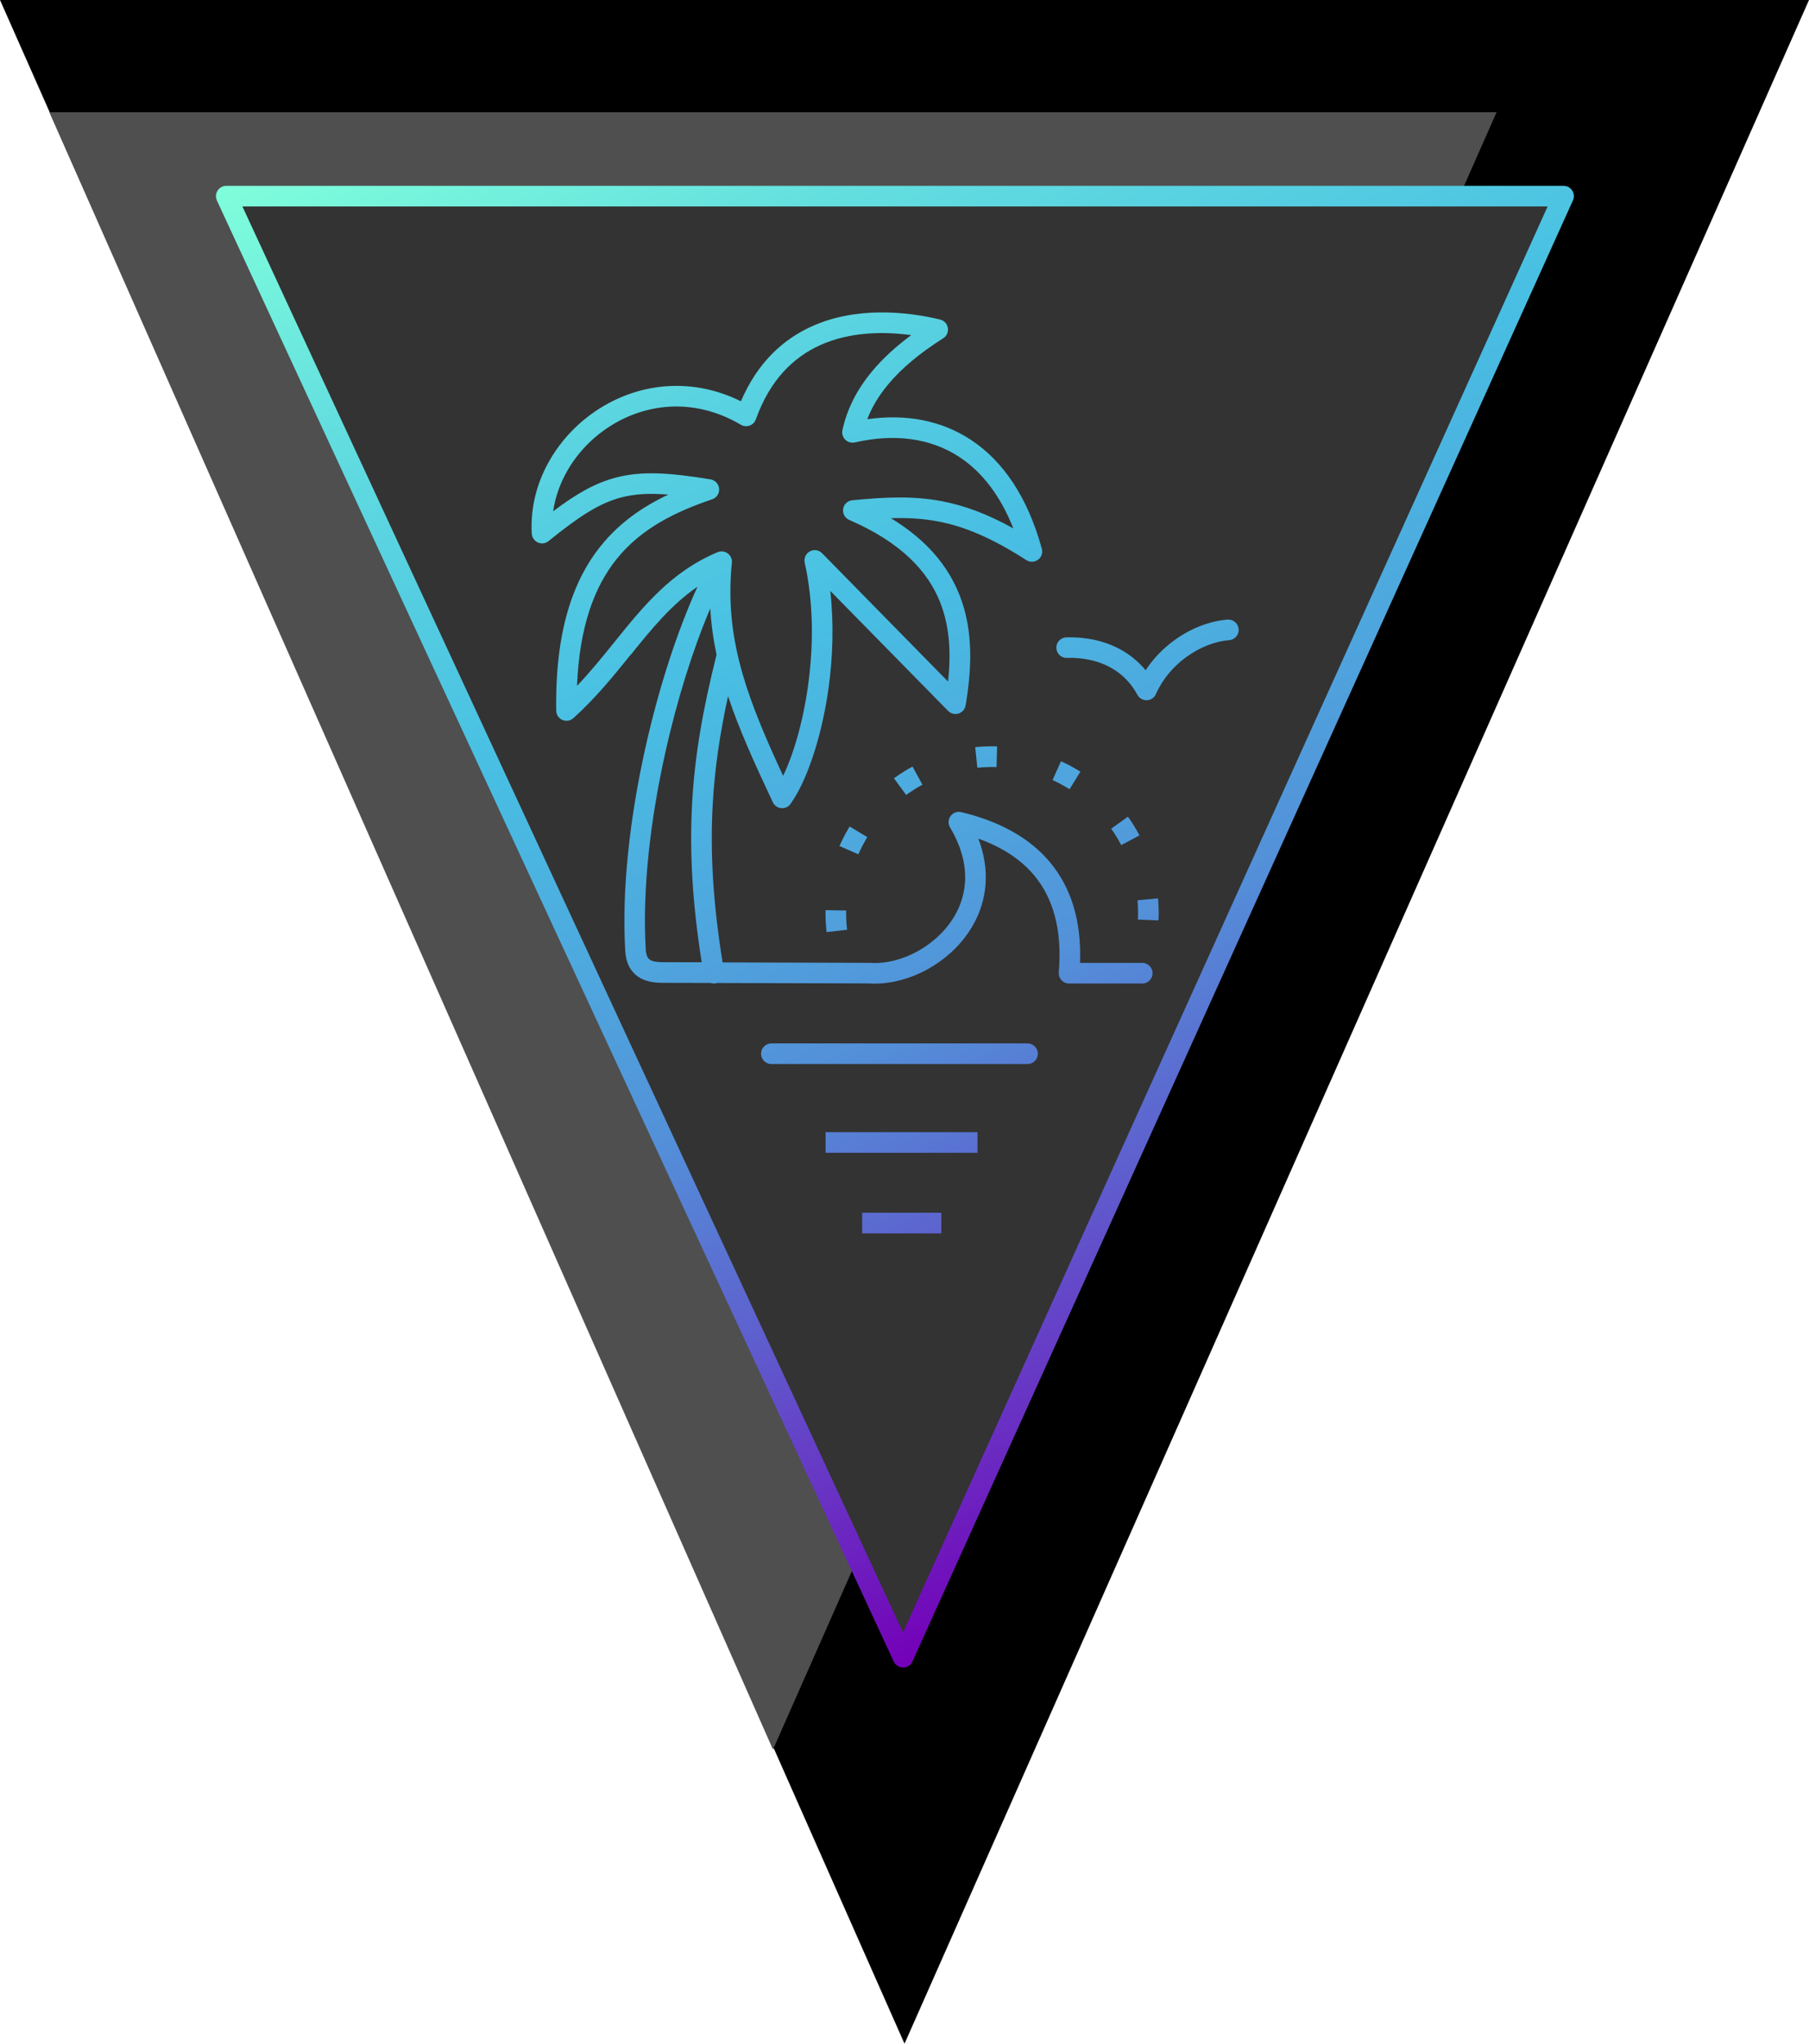 <?xml version="1.0" encoding="UTF-8" standalone="no"?>
<svg xmlns:dc="http://purl.org/dc/elements/1.1/" xmlns:cc="http://creativecommons.org/ns#"
   xmlns:rdf="http://www.w3.org/1999/02/22-rdf-syntax-ns#" xmlns:svg="http://www.w3.org/2000/svg"
   xmlns="http://www.w3.org/2000/svg" xmlns:sodipodi="http://sodipodi.sourceforge.net/DTD/sodipodi-0.dtd"
   xmlns:inkscape="http://www.inkscape.org/namespaces/inkscape" inkscape:version="1.0 (4035a4f, 2020-05-01)"
   sodipodi:docname="logo-dark.svg" id="svg981" version="1.1" fill="none" viewBox="0 0 116.913 132"
   height="132" width="116.913">
   <sodipodi:namedview inkscape:current-layer="svg981" inkscape:window-maximized="0" inkscape:window-y="139"
      inkscape:window-x="2167" inkscape:cy="44" inkscape:cx="58.456733" inkscape:zoom="4.1761364" fit-margin-bottom="0"
      fit-margin-right="0" fit-margin-left="0" fit-margin-top="0" showgrid="false" id="namedview983"
      inkscape:window-height="1029" inkscape:window-width="1507" inkscape:pageshadow="2" inkscape:pageopacity="0"
      guidetolerance="10" gridtolerance="10" objecttolerance="10" borderopacity="1" bordercolor="#666666"
      pagecolor="#ffffff" />
   <path id="path950" stroke-width="10" stroke="#000000" fill="#000000"
      d="M 109.231,5 58.457,119.652 7.683,5 Z" />
   <path id="path952" fill="#4f4f4f" d="M 49.957,113 3.191,7.25 h 93.53 z" />
   <path id="path954" fill="#333333" d="M 57.957,107 14.655,12.5 H 101.258 Z" />
   <path style="fill:url(#paint0_linear)" id="path956" fill="url(#paint0_linear)"
      d="m 14.621,12.002 h 86.429 c 0.369,0 0.667,0.298 0.667,0.667 0,0.112 -0.028,0.218 -0.077,0.312 l -42.668,94.33 c -0.152,0.335 -0.545,0.485 -0.88,0.333 -0.157,-0.07 -0.273,-0.195 -0.337,-0.341 l -43.738,-94.355 c -0.153,-0.333 -0.008,-0.728 0.325,-0.883 0.09,-0.042 0.185,-0.062 0.278,-0.062 V 12 Z m 38.732,46.783 c -0.008,0.477 0.015,0.945 0.068,1.418 l 1.325,-0.151 c -0.047,-0.415 -0.067,-0.827 -0.058,-1.244 l -1.333,-0.023 z m 21.518,0.66 0.002,-0.047 0.003,-0.068 0.002,-0.068 0.002,-0.069 0.002,-0.068 0.002,-0.068 V 58.988 58.92 58.852 l -0.002,-0.069 -0.002,-0.068 -0.002,-0.068 -0.002,-0.067 -0.003,-0.067 -0.003,-0.066 -0.003,-0.067 -0.003,-0.067 -0.005,-0.066 -0.005,-0.067 -0.005,-0.067 -0.007,-0.088 -1.328,0.122 0.007,0.071 0.005,0.059 0.003,0.058 0.003,0.058 0.003,0.059 0.003,0.058 0.003,0.058 0.002,0.059 0.002,0.06 0.002,0.058 0.002,0.06 v 0.06 0.06 0.06 0.06 0.06 l -0.002,0.06 -0.002,0.06 -0.002,0.06 -0.005,0.107 1.332,0.055 z m -1.227,-5.485 -0.022,-0.04 -0.03,-0.057 -0.032,-0.057 -0.032,-0.057 -0.032,-0.057 -0.032,-0.057 -0.032,-0.057 -0.033,-0.057 -0.033,-0.055 -0.033,-0.055 -0.033,-0.055 -0.033,-0.055 -0.035,-0.055 -0.035,-0.055 -0.035,-0.055 -0.035,-0.055 -0.035,-0.053 -0.035,-0.053 -0.037,-0.053 -0.037,-0.053 -0.037,-0.053 -0.048,-0.068 -1.085,0.775 0.038,0.055 0.065,0.093 0.032,0.047 0.063,0.095 0.062,0.095 0.03,0.048 0.03,0.048 0.03,0.048 0.03,0.048 0.028,0.048 0.057,0.098 0.028,0.05 0.028,0.05 0.055,0.1 0.027,0.05 0.048,0.09 1.177,-0.627 z m -3.822,-4.12 -0.05,-0.032 -0.055,-0.035 -0.057,-0.033 -0.057,-0.033 -0.057,-0.033 -0.057,-0.033 -0.057,-0.033 -0.057,-0.032 -0.057,-0.032 -0.058,-0.032 -0.058,-0.032 -0.058,-0.032 -0.058,-0.03 -0.058,-0.03 -0.058,-0.03 -0.058,-0.03 -0.058,-0.03 -0.06,-0.028 -0.06,-0.028 -0.06,-0.028 -0.06,-0.028 -0.042,-0.018 -0.548,1.215 0.087,0.04 0.052,0.025 0.052,0.025 0.052,0.025 0.052,0.025 0.052,0.027 0.052,0.027 0.052,0.027 0.052,0.027 0.05,0.027 0.05,0.027 0.05,0.028 0.05,0.028 0.1,0.057 0.098,0.058 0.05,0.03 0.048,0.03 0.048,0.03 0.05,0.032 0.702,-1.135 z m -5.377,-1.63 -0.108,-0.003 -0.068,-0.002 -0.068,-0.002 h -0.068 -0.068 -0.068 l -0.068,0.002 -0.068,0.002 -0.068,0.002 -0.067,0.002 -0.067,0.003 -0.067,0.003 -0.067,0.003 -0.067,0.003 -0.067,0.005 -0.067,0.005 -0.067,0.005 -0.067,0.005 -0.067,0.007 -0.097,0.01 0.138,1.327 0.08,-0.008 0.058,-0.005 0.058,-0.005 0.058,-0.005 0.058,-0.003 0.058,-0.003 0.058,-0.003 0.058,-0.003 0.058,-0.003 0.058,-0.002 0.06,-0.002 0.058,-0.002 0.06,-0.002 h 0.06 0.06 0.06 0.06 0.06 l 0.06,0.002 0.1,0.003 0.037,-1.333 z m -5.467,1.3 -0.085,0.047 -0.057,0.032 -0.057,0.032 -0.057,0.032 -0.057,0.033 -0.055,0.033 -0.055,0.033 -0.055,0.033 -0.055,0.033 -0.055,0.035 -0.055,0.035 -0.055,0.035 -0.055,0.035 -0.053,0.035 -0.053,0.035 -0.053,0.037 -0.053,0.037 -0.053,0.037 -0.053,0.037 -0.053,0.037 -0.078,0.057 0.788,1.075 0.065,-0.047 0.092,-0.065 0.047,-0.032 c 0.047,-0.032 0.093,-0.063 0.142,-0.095 l 0.095,-0.062 0.095,-0.062 0.048,-0.03 0.048,-0.03 0.048,-0.03 0.048,-0.028 0.098,-0.057 0.048,-0.028 0.05,-0.028 0.05,-0.028 0.077,-0.042 -0.64,-1.17 z m -4.068,3.877 -0.057,0.095 -0.033,0.057 -0.033,0.057 -0.033,0.057 -0.032,0.057 -0.032,0.057 -0.032,0.058 -0.032,0.058 -0.032,0.058 -0.03,0.058 -0.03,0.058 -0.03,0.058 -0.03,0.058 -0.03,0.06 -0.028,0.06 -0.028,0.06 -0.028,0.06 -0.028,0.06 -0.027,0.06 -0.027,0.06 -0.023,0.052 1.222,0.533 0.043,-0.097 0.023,-0.053 0.025,-0.053 0.025,-0.052 0.05,-0.105 0.025,-0.052 0.027,-0.052 0.027,-0.052 0.027,-0.052 0.027,-0.052 0.027,-0.05 0.055,-0.102 0.028,-0.05 0.028,-0.05 0.028,-0.05 0.028,-0.05 0.028,-0.05 0.053,-0.088 -1.143,-0.687 z m 14.042,-10.892 c -0.367,0.01 -0.672,-0.278 -0.682,-0.647 -0.01,-0.367 0.278,-0.672 0.647,-0.682 1.217,-0.033 2.398,0.2 3.422,0.742 0.64,0.34 1.217,0.797 1.7,1.382 0.505,-0.768 1.137,-1.408 1.823,-1.912 1.11,-0.815 2.375,-1.28 3.478,-1.358 0.367,-0.027 0.685,0.25 0.712,0.617 0.027,0.367 -0.25,0.685 -0.617,0.712 -0.87,0.062 -1.882,0.44 -2.787,1.103 -0.787,0.577 -1.483,1.363 -1.927,2.34 -0.053,0.148 -0.16,0.278 -0.31,0.358 -0.323,0.173 -0.727,0.053 -0.902,-0.272 -0.44,-0.818 -1.062,-1.408 -1.79,-1.795 -0.817,-0.433 -1.772,-0.618 -2.765,-0.59 z m -31.658,1.802 c 0.875,-0.92 1.652,-1.882 2.41,-2.82 1.898,-2.35 3.68,-4.553 6.675,-5.813 0.34,-0.142 0.73,0.017 0.872,0.357 0.052,0.122 0.063,0.25 0.042,0.372 -0.253,2.597 0.042,4.888 0.723,7.217 0.6,2.052 1.503,4.145 2.595,6.5 0.672,-1.388 1.29,-3.48 1.618,-5.867 0.343,-2.495 0.362,-5.287 -0.222,-7.902 -0.078,-0.358 0.147,-0.713 0.505,-0.792 0.232,-0.052 0.462,0.025 0.617,0.183 l 8.142,8.29 c 0.187,-1.727 0.135,-3.477 -0.502,-5.097 -0.795,-2.022 -2.523,-3.888 -5.885,-5.343 -0.337,-0.145 -0.492,-0.537 -0.347,-0.872 0.1,-0.23 0.313,-0.375 0.547,-0.398 2.14,-0.207 3.915,-0.295 5.775,0.058 1.447,0.275 2.923,0.81 4.63,1.757 -0.843,-2.133 -2.033,-3.645 -3.46,-4.592 -1.9,-1.262 -4.253,-1.537 -6.788,-0.958 -0.358,0.08 -0.713,-0.145 -0.795,-0.503 -0.022,-0.097 -0.022,-0.193 -0.002,-0.283 0.295,-1.373 0.942,-2.642 1.932,-3.825 0.678,-0.81 1.517,-1.582 2.515,-2.32 -1.795,-0.245 -3.962,-0.218 -5.88,0.645 -1.712,0.772 -3.245,2.228 -4.162,4.797 -0.123,0.347 -0.505,0.527 -0.852,0.403 -0.058,-0.02 -0.112,-0.048 -0.158,-0.082 -1.53,-0.89 -3.098,-1.227 -4.575,-1.14 -1.378,0.08 -2.683,0.53 -3.81,1.242 -1.13,0.713 -2.08,1.687 -2.743,2.815 -0.488,0.83 -0.823,1.745 -0.962,2.698 1.51,-1.138 2.72,-1.828 4.057,-2.178 1.652,-0.433 3.42,-0.325 6.113,0.117 0.362,0.058 0.608,0.4 0.55,0.763 -0.042,0.252 -0.218,0.447 -0.443,0.523 -2.332,0.793 -4.567,1.855 -6.178,3.863 -1.432,1.785 -2.398,4.35 -2.557,8.187 z m 3.447,-1.987 c -1.092,1.352 -2.223,2.752 -3.668,4.06 -0.118,0.113 -0.277,0.185 -0.453,0.187 -0.367,0.005 -0.668,-0.29 -0.672,-0.657 -0.077,-5.085 1.067,-8.377 2.868,-10.623 1.227,-1.53 2.74,-2.558 4.377,-3.332 -1.198,-0.095 -2.158,-0.048 -3.048,0.185 -1.428,0.375 -2.753,1.25 -4.675,2.803 -0.108,0.095 -0.247,0.155 -0.402,0.163 -0.367,0.02 -0.68,-0.262 -0.7,-0.628 -0.1,-1.717 0.353,-3.377 1.203,-4.818 0.773,-1.312 1.873,-2.442 3.182,-3.268 1.312,-0.827 2.833,-1.35 4.447,-1.443 1.518,-0.088 3.113,0.203 4.685,0.98 1.078,-2.52 2.742,-4.012 4.588,-4.843 2.855,-1.287 6.112,-0.957 8.285,-0.438 v 0.002 c 0.163,0.038 0.313,0.138 0.41,0.293 0.195,0.31 0.102,0.722 -0.208,0.917 -1.49,0.94 -2.678,1.923 -3.553,2.97 -0.602,0.72 -1.055,1.47 -1.357,2.257 2.477,-0.353 4.785,0.062 6.723,1.348 2.027,1.345 3.623,3.632 4.547,6.975 0.065,0.187 0.047,0.4 -0.068,0.578 -0.198,0.31 -0.61,0.398 -0.92,0.2 -2.242,-1.443 -4.01,-2.178 -5.708,-2.5 -1,-0.19 -1.988,-0.24 -3.045,-0.208 2.363,1.433 3.718,3.142 4.438,4.972 0.91,2.315 0.782,4.78 0.39,7.12 -0.022,0.133 -0.085,0.262 -0.19,0.365 -0.262,0.257 -0.683,0.253 -0.94,-0.008 l -7.617,-7.755 c 0.24,2.13 0.163,4.285 -0.108,6.257 -0.453,3.287 -1.458,6.105 -2.448,7.482 -0.065,0.1 -0.158,0.183 -0.273,0.237 -0.332,0.155 -0.728,0.012 -0.883,-0.32 -1.177,-2.503 -2.18,-4.705 -2.895,-6.855 -0.513,2.362 -0.862,4.628 -0.993,7.027 -0.165,3.018 0.012,6.257 0.64,10.169 l 9.505,0.028 c 0.015,0 0.03,0 0.045,0.002 v -0.002 c 1.047,0.073 2.222,-0.245 3.263,-0.868 0.76,-0.455 1.445,-1.069 1.955,-1.807 0.502,-0.725 0.833,-1.572 0.898,-2.507 0.075,-1.076 -0.198,-2.28 -0.967,-3.565 -0.188,-0.315 -0.085,-0.723 0.23,-0.912 0.165,-0.098 0.355,-0.118 0.527,-0.068 2.3,0.557 4.32,1.565 5.713,3.24 1.298,1.562 2.037,3.67 1.932,6.489 h 4.022 c 0.368,0 0.667,0.298 0.667,0.666 0,0.369 -0.298,0.667 -0.667,0.667 h -4.73 c -0.018,0 -0.037,0 -0.055,-0.002 -0.367,-0.03 -0.64,-0.351 -0.61,-0.718 0.237,-2.803 -0.392,-4.823 -1.58,-6.252 -0.912,-1.096 -2.165,-1.865 -3.618,-2.386 0.393,1.028 0.53,2.011 0.465,2.93 -0.083,1.19 -0.502,2.261 -1.133,3.173 -0.622,0.9 -1.45,1.643 -2.367,2.192 -1.272,0.76 -2.723,1.148 -4.035,1.056 l -9.813,-0.028 c -0.032,0.01 -0.065,0.018 -0.098,0.023 -0.112,0.019 -0.22,0.009 -0.32,-0.025 l -3.108,-0.008 c -0.605,-0.002 -1.15,-0.097 -1.587,-0.4 -0.475,-0.33 -0.777,-0.852 -0.825,-1.673 -0.237,-4.015 0.317,-8.664 1.283,-13.022 0.878,-3.96 2.103,-7.69 3.388,-10.49 -1.703,1.167 -2.988,2.755 -4.335,4.423 z m 5.57,-0.02 c -0.21,-0.982 -0.348,-1.972 -0.407,-2.99 -1.107,2.598 -2.147,5.885 -2.918,9.365 -0.943,4.247 -1.483,8.767 -1.252,12.657 0.022,0.358 0.115,0.558 0.257,0.658 0.18,0.125 0.475,0.165 0.827,0.167 l 2.532,0.006 c -0.617,-3.913 -0.788,-7.18 -0.622,-10.238 0.18,-3.268 0.745,-6.282 1.57,-9.58 0.003,-0.017 0.008,-0.032 0.013,-0.047 z m 20.097,25.102 c 0.368,0 0.667,0.298 0.667,0.666 0,0.369 -0.298,0.667 -0.667,0.667 h -16.555 c -0.368,0 -0.667,-0.298 -0.667,-0.667 0,-0.368 0.298,-0.666 0.667,-0.666 z m -13.052,5.733 h 9.817 v 1.333 h -9.817 z m 7.48,6.537 h -5.115 v -1.334 h 5.115 z M 100.021,13.333 H 15.665 l 42.695,92.104 z" />
   <defs id="defs979">
      <linearGradient gradientTransform="translate(-9.043,-44)" gradientUnits="userSpaceOnUse" y2="55.852"
         x2="22.881" y1="151.852" x1="66.881" id="paint0_linear">
         <stop id="stop958" stop-color="#7400B8" />
         <stop id="stop960" stop-color="#6930C3" offset="0.109" />
         <stop id="stop962" stop-color="#5E60CE" offset="0.224" />
         <stop id="stop964" stop-color="#5390D9" offset="0.354" />
         <stop id="stop966" stop-color="#4EA8DE" offset="0.469" />
         <stop id="stop968" stop-color="#48BFE3" offset="0.604" />
         <stop id="stop970" stop-color="#56CFE1" offset="0.729" />
         <stop id="stop972" stop-color="#64DFDF" offset="0.839" />
         <stop id="stop974" stop-color="#72EFDD" offset="0.917" />
         <stop id="stop976" stop-color="#80FFDB" offset="1" />
      </linearGradient>
   </defs>
</svg>